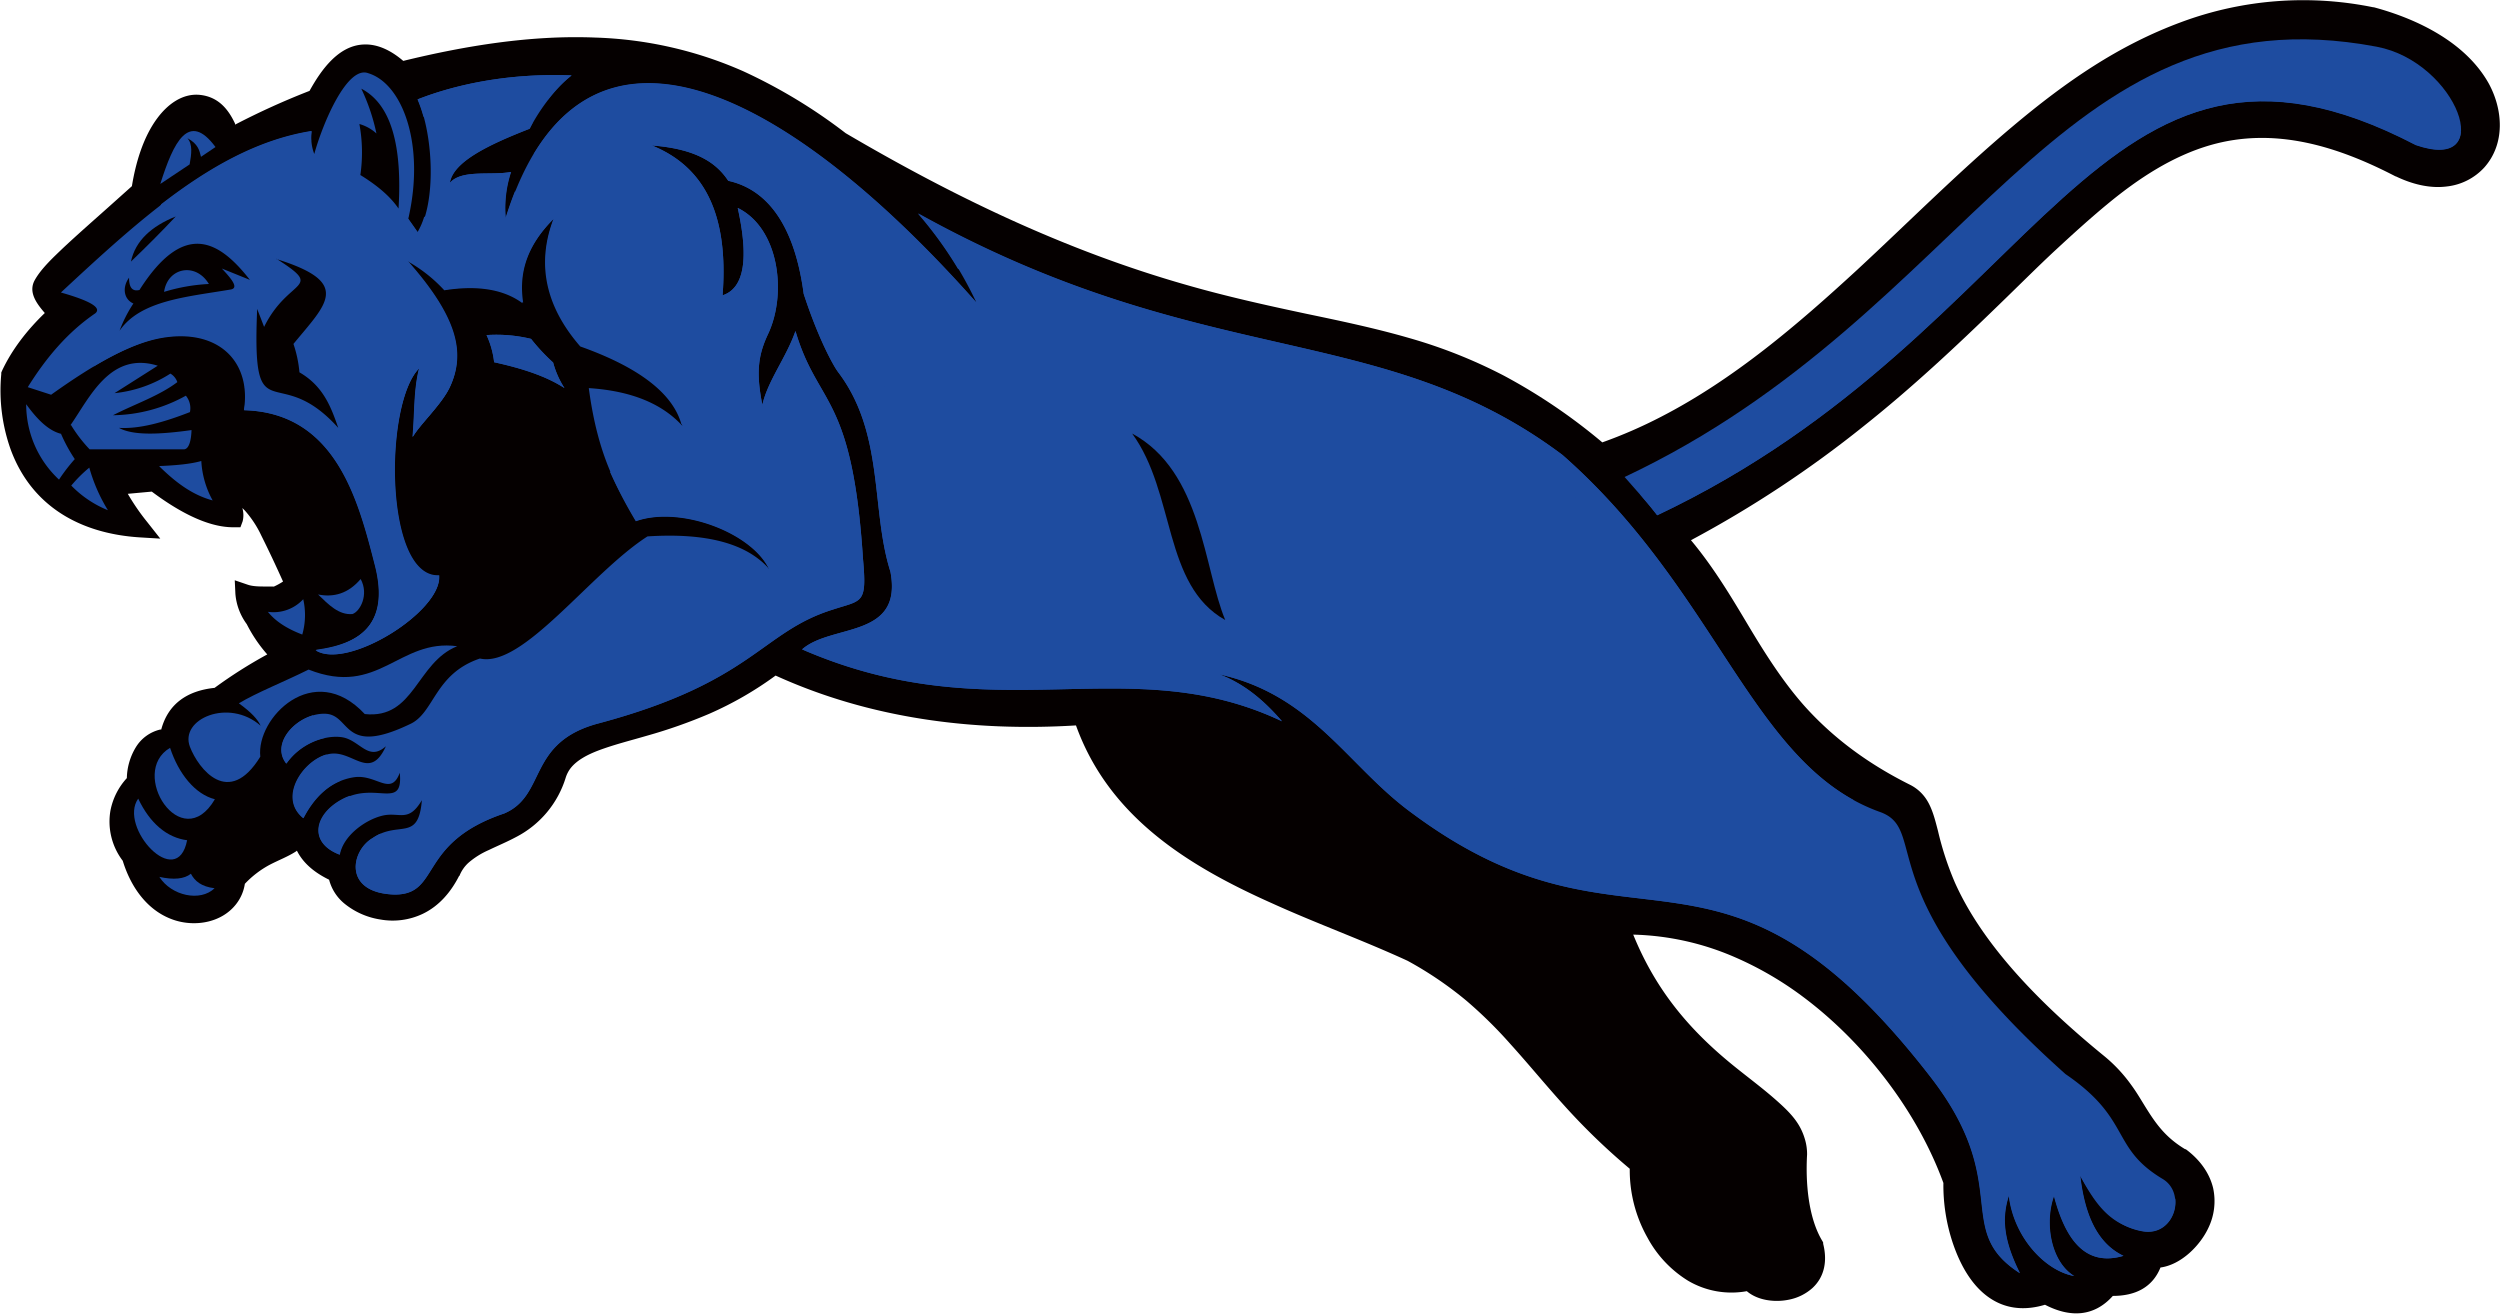 <svg id="Layer_1" data-name="Layer 1" xmlns="http://www.w3.org/2000/svg" viewBox="0 0 792.3 416.3"><title>Panther460_2c</title><path d="M-321.7-168.7a238.8,238.8,0,0,1,23.6-10.7c3.6-6.5,9.1-14.4,17.2-14.7,4.7-.2,9,2.2,12.5,5.2,19.7-4.8,40.4-8.2,60.7-7.4a125.4,125.4,0,0,1,47.1,10.7,168.6,168.6,0,0,1,32.4,19.6c34.2,20.1,69.7,37.2,108,48.1,12.5,3.6,25.1,6.4,37.8,9.1,11,2.3,22,4.6,32.7,7.7a159.6,159.6,0,0,1,30.2,12,181,181,0,0,1,31.1,21.1,149.5,149.5,0,0,0,18.6-8.1c23.1-11.9,43.3-29.2,62.3-46.7,16.3-15.1,32.1-31,49.1-45.3s33.7-25.8,53.5-33.1a110.9,110.9,0,0,1,60.8-4.7h.2c13.8,3.7,29.1,11.1,36.4,24.1,4.6,8.4,5.3,19.2-1.4,26.7a18.9,18.9,0,0,1-11.9,6c-5.5.7-11.1-.8-16.1-3.2h-.1c-18.3-9.5-38.2-15.8-58.7-9.9-12.1,3.5-22.8,10.6-32.4,18.5-5.7,4.7-11.2,9.7-16.6,14.7s-11.9,11.5-17.9,17.3c-13.8,13.4-27.8,26.5-42.9,38.5a353.9,353.9,0,0,1-54.8,36.2c6.6,7.9,11.9,16.5,17.2,25.4s11.4,18.9,19,27.4c9.5,10.5,20.6,18.4,33.2,24.7a13.2,13.2,0,0,1,4.3,3.4c2.6,3.1,3.6,7.5,4.6,11.3a97.8,97.8,0,0,0,5.3,16.2c9.5,21.4,29.7,40.7,47.5,55.2a47.6,47.6,0,0,1,8.4,9c2,2.7,3.6,5.6,5.4,8.4,3.3,5.2,6.4,8.8,11.7,12h.2c4.2,3.1,7.5,7.3,8.7,12.4a19.5,19.5,0,0,1-1.5,12.5c-2.6,5.6-8.6,11.7-15.2,12.6-2.6,6.4-8.1,9-15.1,9-6,6.7-13.6,6.9-21.5,2.8-5.3,1.6-10.8,1.6-15.8-1.1-6.9-3.7-11-11.3-13.4-18.4a57.9,57.9,0,0,1-3-19.1c-8.3-22.8-25.2-44.6-44.5-59a107.2,107.2,0,0,0-21.7-12.6,85.9,85.9,0,0,0-32.1-7.1c6.6,16.2,16.2,28.5,29.8,39.9,5,4.2,10.3,8,15.2,12.3s7.9,7.5,9.4,12.6a16.4,16.4,0,0,1,.7,4.9h0c-.5,8.6.3,20,4.9,27.5l.2.4v.4c1.3,5.1.6,10.3-3.4,14a15.7,15.7,0,0,1-7.5,3.7c-4.3.9-9.8.3-13.3-2.7a27.1,27.1,0,0,1-18.6-3.3,36.1,36.1,0,0,1-12.9-13.7,43.5,43.5,0,0,1-5.6-21.8,205.1,205.1,0,0,1-21-20.3c-5.7-6.3-11.1-12.9-16.8-19.2A140.2,140.2,0,0,0,68.6,109,115.6,115.6,0,0,0,49.9,96.3C35.8,89.8,21.1,84.5,7,78.1c-26.9-12-51.8-27.5-62.2-56.4-32.7,2-65.3-2.2-95.2-15.8a110.3,110.3,0,0,1-21,12.1,161.4,161.4,0,0,1-19.9,7c-5.1,1.5-10.4,2.8-15.4,4.7-3.1,1.2-6.6,2.9-8.7,5.6a9.9,9.9,0,0,0-1.5,2.9,31.6,31.6,0,0,1-15.8,18.9c-2.8,1.5-5.7,2.7-8.6,4.1a25.2,25.2,0,0,0-6.4,4,11.1,11.1,0,0,0-2.9,4.2h-.1c-2.6,5.1-6.3,9.5-11.5,12a22.2,22.2,0,0,1-13.5,1.8A23.7,23.7,0,0,1-287,78.2a14.5,14.5,0,0,1-4.9-7.6c-4.3-2.1-8.1-5-10.2-9.2l-.4.3c-2.5,1.6-5.4,2.7-8.1,4.1a30.7,30.7,0,0,0-8,6.1,13.8,13.8,0,0,1-2.9,6.6c-4.4,5.5-12.2,7-18.8,5.1-8.9-2.6-14.4-10.5-17-19a20.5,20.5,0,0,1-3.9-15.9A21.1,21.1,0,0,1-356,38.4a19.6,19.6,0,0,1,2.8-9.7,12.4,12.4,0,0,1,7.8-5.7h.3c2.2-8.2,8.3-12.3,16.9-13.2A148.7,148.7,0,0,1-311.5-.8a45.4,45.4,0,0,1-6.5-9.6,18.7,18.7,0,0,1-3.6-9.6l-.2-4.3,4.1,1.4c2.3.8,5.6.5,8.3.6a21.1,21.1,0,0,0,2.9-1.6c-2.2-4.9-4.5-9.8-6.9-14.6a33,33,0,0,0-5.2-7.9l-.8-.8a8,8,0,0,1,.1,4.2l-.7,1.9h-2.1c-9,.1-18.9-6-26-11.3l-7.6.7a70.3,70.3,0,0,0,6.2,9l4.1,5.2-6.6-.4c-18.6-1.2-34.1-9.7-40.8-27.8a55.7,55.7,0,0,1-3-23.9v-.5l.2-.5c3.2-6.9,8.1-13.1,13.6-18.4-2.6-3-5.3-6.6-3.2-10.4s6.2-7.5,9.1-10.3c4.6-4.3,9.4-8.5,14.1-12.7l7.6-6.8c1.2-7.4,3.6-15.6,8.1-21.6,3.2-4.3,8-8,13.7-7.3s8.8,4.6,10.9,9.1" transform="translate(396.2 208.2)" style="fill:#050000;fill-rule:evenodd"/><path d="M-373.9-73.4c6.1-8.7,12.6-23.6,27.7-18.9l-13.7,8.7a40.2,40.2,0,0,0,17.7-6.2,5,5,0,0,1,2.2,2.7c-5.8,4.4-13.6,7-20.4,10.5a48.7,48.7,0,0,0,23.1-6.2,6.2,6.2,0,0,1,1.3,5.2c-8.2,3.2-15.9,5.4-22.5,5,4.5,2.5,13,2.1,23,.7-.1,3-.7,5.9-2.3,6.1h-30a45.5,45.5,0,0,1-5.9-7.7" transform="translate(396.2 208.2)" style="fill:#1e4ca0;fill-rule:evenodd"/><path d="M-376.8-70.7c-4.1-1-7.7-4.7-11.1-9.4a32.6,32.6,0,0,0,10.4,23.9,56.7,56.7,0,0,1,5-6.5,50,50,0,0,1-4.4-8.1" transform="translate(396.2 208.2)" style="fill:#1e4ca0;fill-rule:evenodd"/><path d="M-373.7-54.2a42.6,42.6,0,0,1,5.8-5.8A53.1,53.1,0,0,0-362-46.5a34,34,0,0,1-11.6-7.8" transform="translate(396.2 208.2)" style="fill:#1e4ca0;fill-rule:evenodd"/><path d="M-345.7-60.5c5-.2,9.8-.6,13.3-1.6a28.9,28.9,0,0,0,3.6,12.5c-6.7-1.8-12-6-16.9-10.8" transform="translate(396.2 208.2)" style="fill:#1e4ca0;fill-rule:evenodd"/><path d="M-242-102a46.7,46.7,0,0,1,14.1,1.2,61.5,61.5,0,0,0,7,7.5,28.5,28.5,0,0,0,3.6,8.1c-5.8-3.8-13.6-6.3-22.3-8.2A27.8,27.8,0,0,0-242-102M-380-83.1l-7.4-2.4c5.8-9.3,12.6-17.4,21.4-23.4,1.8-1.5-.3-3.6-10.9-6.6,25.1-23.3,50.3-46.5,79.5-51.1a14.4,14.4,0,0,0,.8,7.2c2.8-10.1,10.5-28.1,17.1-25.6,10.9,3.3,18.1,22.7,12.7,46.1l3.1,4.4c5.7-9.3,5-30.4-.1-42.2,11.7-4.6,28.5-8.4,48.8-7.6-5.6,4.3-10.9,12-13.3,16.9-13.1,5.1-24.3,10.5-25.3,17.2,3.7-4.4,13-2.3,19.4-3.5a36.3,36.3,0,0,0-1.7,14.6c24.1-76.8,90.7-39.2,149.1,26.7a122.7,122.7,0,0,0-18.4-28.2C-14.5-90.2,41.4-107.2,99-64c49.8,43.8,60.1,98.8,100.8,113.2,15.8,5.9-4.9,26.4,58.6,83,21.1,14.4,14.1,23.3,30.9,33.3,7.6,4.7,3.4,18.5-6.8,16.4S268,173.5,263,164.4c1.4,12.2,5.3,21.4,13.7,25.4-11.9,3.5-18.3-4.9-22-19-3.1,8.6-1,20.9,6.4,25.4-9-1.6-19.1-12-20.7-25.5-2.4,7.3-1.6,14.4,3.5,24.6-21.5-13.8-1.8-28.1-28.4-62.3-67.6-87.2-94.6-31.9-164.1-83.4C31,34.8,20,12.1-9.8,5.5c8,3,14.3,8.4,19.9,14.9C-38.8-2.8-80.8,24.2-142-2.4c9.3-8.2,32-3.3,28-24.6-6.3-19.8-1.8-43.8-16.6-63.3-1.7-2.3-6.4-11-10.9-24.8-2.4-18.2-9.4-32.6-23.9-35.8-3.7-5.6-10-10.1-24.2-11.2,15.5,6.3,24.5,20.2,22.4,47.5,7-2.3,8.3-11.9,4.8-27.7,13.1,6.4,15.7,27.1,9.6,40-3.2,6.8-3.8,12.3-1.8,22.4,1.8-7.8,7.6-15,10.5-23.4,7.1,24.1,18,19.6,21.4,72.2,1.3,14.5-.2,13-9.6,16.1C-155-7.9-157.5,7.9-206.3,21c-23,6-16.5,22.8-30.1,28.6-27.6,9.3-20,25.8-34.8,25.7-16.4-.5-13.8-13.9-6.9-17.9,8.3-5.7,14.5,1.4,15.6-12-4.3,7.3-7.1,3.6-12.5,4.9s-12.4,6.3-13.5,12.4c-10.6-4-7.7-13.8,2.2-18.2s17.9,3.7,16.8-7.8c-2.8,7.6-7.3.5-14.3,1.4-8.6,1.2-13.5,7.8-16.2,13-8.2-6.7.3-18.6,7.9-20.3s13,8.9,18.2-2.5c-5.7,5.1-8.3-2.2-14.2-2.9s-13.3,2.6-17.3,8.4c-5.3-6.7,3.8-16,12.2-15.8s5.2,13.7,26.9,3.3c7.8-3.5,7.7-15.9,22.2-20.8,13.6,3.1,35-27.1,53.1-38.7,18.6-1.2,31.6,2.2,38.7,10.5-5.3-11.7-28.2-20.4-42.3-15.4-6-10.5-12.1-20.3-15-42.1,13.8.9,23.4,5.1,29.7,12-2.3-10.2-13.3-18.6-32.2-25.4q-16.6-19.1-8.5-40.4c-9.2,9.2-11.1,18-9.8,26.7-5.8-4.3-14-5.8-24.8-4.1a46.6,46.6,0,0,0-12-9.4c16.2,18.2,18.5,29.5,13.7,40-2.5,5.5-9.4,11.8-11.8,15.9.7-7.3.3-14.7,2.1-21.8-11.4,11.2-11.2,66.8,6.2,65.8,1.1,11.2-29,30-39,23.6,13.3-1.7,23.7-7.7,18.8-26.9-5.3-20.7-12.4-48.4-41.5-49.2,2.4-15.1-7.8-26-26-22.9C-354.5-99.5-366-93.1-380-83.1Z" transform="translate(396.2 208.2)" style="fill:#1e4ca0;fill-rule:evenodd"/><path d="M-92.6-123a123.8,123.8,0,0,0-12.7-17.5C-14.5-90.2,41.4-107.2,99-64c46.2,40.6,58.4,90.9,92.5,109.5-6.4-1.6-19.2-5.5-27.6-13.1-11.5-10.5-37-57-60.5-82.5S12.1-91.7-22.1-97.7c-28.3-5-60.3-20.2-70.4-25.3m-134.6-36.3c29-48.4,87.9-12.1,140.3,47l7.5,12.6s-30-31.8-43.8-41.8-39.2-21.2-39.2-21.2-7-9-26.2-10.8C-203.3-174.8-220-164.3-227.1-159.3ZM-262-171.2a41.4,41.4,0,0,0-1.9-5.5c11.7-4.6,28.5-8.4,48.8-7.6a43.3,43.3,0,0,0-7.4,7.6,140.7,140.7,0,0,0-23.8,1.7A92.3,92.3,0,0,0-262-171.2Zm-83.1,27.7c15-11.6,30.6-20.5,47.6-23.2a16.3,16.3,0,0,0-.1,3.2l-12.5,4.5a85.3,85.3,0,0,0-20,11.3s0,.2-4.7,1.7-12.2,6.8-12.2,6.8Z" transform="translate(396.2 208.2)" style="fill:#1e4ca0;fill-rule:evenodd"/><path d="M-242-102a46.7,46.7,0,0,1,14.1,1.2,61.5,61.5,0,0,0,7,7.5,28.5,28.5,0,0,0,3.6,8.1c-5.8-3.8-13.6-6.3-22.3-8.2A27.8,27.8,0,0,0-242-102M-293.4,25.7a20,20,0,0,0-12.1,8.1c-4.5-5.7,1.5-13.3,8.5-15.3a8.3,8.3,0,0,0,.8,3.2A12.1,12.1,0,0,0-293.4,25.7Zm5.2,13.5c-6,2.4-9.7,7.6-11.9,11.9-8.1-6.5-.1-18.2,7.4-20.2a7,7,0,0,0,1.2,4.7A19,19,0,0,0-288.2,39.3Zm10,12c-5.3,2.1-9.5,6.3-10.4,11.4-10.6-4-7.7-13.8,2.2-18.2l1.1-.4a9,9,0,0,0,3.1,4.4A32,32,0,0,0-278.2,51.3Zm11.5-191.4-.3,1.2,3.1,4.4a21.5,21.5,0,0,0,2.1-4.8,81.3,81.3,0,0,1,13.9-7c7.5-2.6,8-3,8-3a32.4,32.4,0,0,0-10.5-.1,47,47,0,0,0-7.4,1.7A30.1,30.1,0,0,1-242.4-164a78.3,78.3,0,0,1,15-5.3l-1,1.9c-13.1,5.1-24.3,10.5-25.3,17.2,3.7-4.4,13-2.3,19.4-3.5a36.3,36.3,0,0,0-1.7,14.6c1-3.1,2-6,3.1-8.7.4,2.9.4,9.8.4,9.8s6.3-10.4,12.6-14.9,8.4-4.5,8.4-4.5-7.6,19.2-1.6,35.1,37.6,22.9,37.6,22.9,6.3-22.8-.9-40.8S-197-163.5-197-163.5s13-3,21.2.3,11.2,8.6,11.2,8.6,18.2,1.3,25.5,16.6,6.3,22.6,6.3,22.6,11.8,16.8,17.9,31.8,9.7,38.2,35,49.7S-28-21-28-21s-3.8-14.9-6.6-32.4S-45.9-78.6-45.9-78.6s17.1,2.9,29,20.3S16.2,1.4,50.4,25.4,153.9,59.6,169.1,58.8s27.9-2.6,31.1.8S204.4,83,204.4,83l-7.9-6.8s8.9,21.6,20,34.7,41.6,31.1,49.5,40,8.9,16.8,19,20a20.4,20.4,0,0,0,8.2.8c.6,5.5-3.5,11.7-10.6,10.3-8.8-1.6-14.5-8.5-19.5-17.6,1.4,12.2,5.3,21.4,13.7,25.4-11.9,3.5-18.3-4.9-22-19-3.1,8.6-1,20.9,6.4,25.4-9-1.6-19.1-12-20.7-25.5-2.4,7.3-1.6,14.4,3.5,24.6-21.5-13.8-1.8-28.1-28.4-62.3-67.6-87.2-94.6-31.9-164.1-83.4C31,34.8,20,12.1-9.8,5.5c8,3,14.3,8.4,19.9,14.9C-38.8-2.8-80.8,24.2-142-2.4c9.3-8.2,32-3.3,28-24.6-6.3-19.8-1.8-43.8-16.6-63.3-1.7-2.3-6.4-11-10.9-24.8-2.4-18.2-9.4-32.6-23.9-35.8-3.7-5.6-10-10.1-24.2-11.2,15.5,6.3,24.5,20.2,22.4,47.5,7-2.3,8.3-11.9,4.8-27.7,13.1,6.4,15.7,27.1,9.6,40-3.2,6.8-3.8,12.3-1.8,22.4,1.8-7.8,7.6-15,10.5-23.4,7.1,24.1,18,19.6,21.4,72.2,1.3,14.5-.2,13-9.6,16.1C-155-7.9-157.5,7.9-206.3,21c-23,6-16.5,22.8-30.1,28.6-27.6,9.3-20,25.8-34.8,25.7-16.4-.5-13.8-13.9-6.9-17.9a14.9,14.9,0,0,1,2.5-1.4c.4,2.2,1.7,4.7,5,5.3,6.2,1.2,11.3-3.9,11.3-3.9s3.8-12.1,8.9-13.7,12.5-4.6,15.7-11.5,11.2-15.3,20.9-18.7S-175.4-2-166.4-11.8a45.2,45.2,0,0,0,10.7-19,23.9,23.9,0,0,1,3.3,3.2c-5.3-11.7-28.2-20.4-42.3-15.4a147.4,147.4,0,0,1-8.2-15.7A107,107,0,0,1-182-56.8l12.9,2.4a102.5,102.5,0,0,0-11.2-19.5c-2.8-9.8-13.7-18-32-24.5q-16.6-19.1-8.5-40.4c-9.2,9.2-11.1,18-9.8,26.7-5.8-4.3-14-5.8-24.8-4.1a46.6,46.6,0,0,0-12-9.4c16.2,18.2,18.5,29.5,13.7,40-2.5,5.5-9.4,11.8-11.8,15.9.7-7.3.3-14.7,2.1-21.8-11.4,11.2-11.2,66.8,6.2,65.8,1.1,11.2-29,30-39,23.6,13.3-1.7,23.7-7.7,18.8-26.9-5.3-20.7-12.4-48.4-41.5-49.2,2.4-15.1-7.8-26-26-22.9-6.4,1.1-13.5,4.2-21.7,9.1l12.7-17.7,8.2-1.8-6.3,9.5s11.6-2.9,21.3-2.1a118.1,118.1,0,0,1,12.1,1.3l3.4-11.6,2.9,3.9s8.2-6.1,8.7-8.7-10-7.9-10-7.9l9.7-.5s-11.1-9.2-11.1-14.5,19-13.4,19-13.4h10l-6.2-4.1s4.1-11.6,6.7-15.4a47.8,47.8,0,0,1,3.8-5s4.5,4.8,6.2,9,1.8,12,1.8,12l.8,7.4,1.3,5.6Z" transform="translate(396.2 208.2)" style="fill:#1e4ca0;fill-rule:evenodd"/><path d="M-356.3-121.5a8.4,8.4,0,0,0-1.7,4.9,5.9,5.9,0,0,0,2.2,4.7,28.1,28.1,0,0,0-2.4,6.1c-1.4,4.5-1.8,6.3-1.8,6.3s5.8-7.6,18-11.3a73.5,73.5,0,0,1,24.4-2.6l-1.6-4.9,7.1,1.8s-2.4-15.2-11.8-18.3-19.9,5.1-23.6,8.4a30.4,30.4,0,0,0-6.2,7.9l-.9-4.7Z" transform="translate(396.2 208.2)" style="fill:#1e4ca0;fill-rule:evenodd"/><path d="M-267.3-125.6c16.2,18.2,18.5,29.5,13.7,40-2.5,5.5-9.4,11.8-11.8,15.9.7-7.3.3-14.7,2.1-21.8-11.4,11.2-11.2,66.8,6.2,65.8,1.1,11.2-29,30-39,23.6,13.3-1.7,23.7-7.7,18.8-26.9-5.3-20.7-12.4-48.4-41.5-49.2a25.3,25.3,0,0,0,.2-7.3c5.1-.1,11.6.1,15.2,1.1a32.8,32.8,0,0,1,11.6,6.3l15.8,26.8s-3.4-22.6,2.9-33.7,13.4-12.6,13.4-12.6a67.9,67.9,0,0,0-1.6-15.8c-1.8-7.6-12.4-15.3-12.4-15.3Z" transform="translate(396.2 208.2)" style="fill:#1e4ca0;fill-rule:evenodd"/><path d="M-328.1,45.1c-10.6,18.1-27.5-8.5-14.2-16.3,2.7,8.2,7.9,14.7,14.2,16.3m-8.8,13c-3.2,16.3-21.9-4.2-15.5-13.2C-348.7,52.7-343.3,57.3-336.8,58.1Zm8.7,15.2c-4.2-.5-6.3-2.3-7.5-4.6-2.1,1.7-5.5,2-10,1C-341.9,75.7-332.7,77.7-328.2,73.3Zm76.9-76.7c-18.5-2.5-24.9,16.2-47.1,7.4-7.4,3.7-16.7,7.4-22.1,10.7,3.9,2.8,6,5.1,6.9,7.1-10.1-8.9-25.8-2.1-22.4,6.7,2.7,7,12.3,19.4,22.3,3.1-1.4-12.2,16.9-30.9,33.1-13.5C-264.8,19.8-264.3,1.8-251.3-3.4Z" transform="translate(396.2 208.2)" style="fill:#1e4ca0;fill-rule:evenodd"/><path d="M118.6-57C228.9-108.9,255.1-212.6,357-193.4c25.5,4.8,38.7,40.3,12.4,31.2C267.7-215.2,252.8-103.5,129-44.9c-3.3-4.3-7-8.3-10.3-12.1" transform="translate(396.2 208.2)" style="fill:#1e4ca0;fill-rule:evenodd"/><path d="M383.7-166.3c-.5,4.8-4.8,7.3-14.3,4C267.7-215.2,252.8-103.5,129-44.9c-1.7-2.3-3.6-4.4-5.4-6.6,59-16.5,123.1-105.8,168-126.9,37.7-17.7,72.1-1.8,92.2,12.1" transform="translate(396.2 208.2)" style="fill:#1e4ca0;fill-rule:evenodd"/><path d="M-354-111.9a42.1,42.1,0,0,0-4.3,8.5c6.6-9.6,21.3-10.7,34.9-13,2.8-.3,1.4-2.6-2.5-6.7l8.9,3.6c-9.7-12.4-20.8-19.1-35,3.2-2.5.6-3.3-1.1-3.3-3.9-2.3,3.2-1.6,6.9,1.4,8.2" transform="translate(396.2 208.2)" style="fill:#050000;fill-rule:evenodd"/><path d="M-354.7-125.3c1.4-6.6,6.5-11.2,14.2-14.3-4.5,4.8-9.2,9.5-14.2,14.3" transform="translate(396.2 208.2)" style="fill:#050000;fill-rule:evenodd"/><path d="M-308.6-126.1c24.2,7.5,15.8,14.2,5.4,26.9a38.3,38.3,0,0,1,1.9,9c7.6,4.4,10,11,12.3,17.6-19.7-21.9-27.4,3-25.7-37.7l2.2,5.7c7.8-15.8,19.4-11.7,3.9-21.6" transform="translate(396.2 208.2)" style="fill:#050000;fill-rule:evenodd"/><path d="M-282-152.7a49.9,49.9,0,0,0-.3-16.2,13.6,13.6,0,0,1,5.4,3,62.9,62.9,0,0,0-4.8-14.2c9.6,5,13,18.3,11.8,38-2.7-4-7-7.5-12.2-10.7" transform="translate(396.2 208.2)" style="fill:#050000;fill-rule:evenodd"/><path d="M-300.1-18.3a12.8,12.8,0,0,1-11.2,4q3.5,4.4,10.9,7.2a22.6,22.6,0,0,0,.3-11.2" transform="translate(396.2 208.2)" style="fill:#1e4ca0;fill-rule:evenodd"/><path d="M-295.4-19.8c5,1,9.6-.3,13.5-4.9,2.7,5-.2,10.3-2.6,11.1-4.3.4-7.6-3-10.9-6.2" transform="translate(396.2 208.2)" style="fill:#1e4ca0;fill-rule:evenodd"/><path d="M-7.9-11.7C-27.7-22.8-23.6-51.9-37.4-70.8-15.2-58.8-14.7-28-7.9-11.7" transform="translate(396.2 208.2)" style="fill:#050000;fill-rule:evenodd"/><path d="M-345.4-149.9l9.3-6.2c.6-3.3,1-6.4-.7-8.3,3.4,1.8,3.8,3.9,4.3,5.9l4.6-3.1c-8.5-11.5-13.3-1.6-17.5,11.7" transform="translate(396.2 208.2)" style="fill:#1e4ca0;fill-rule:evenodd"/><path d="M-344.2-115.7c1.1-7.7,10-9.5,14.2-2.5a58.4,58.4,0,0,0-14.2,2.5" transform="translate(396.2 208.2)" style="fill:#1e4ca0;fill-rule:evenodd"/></svg>